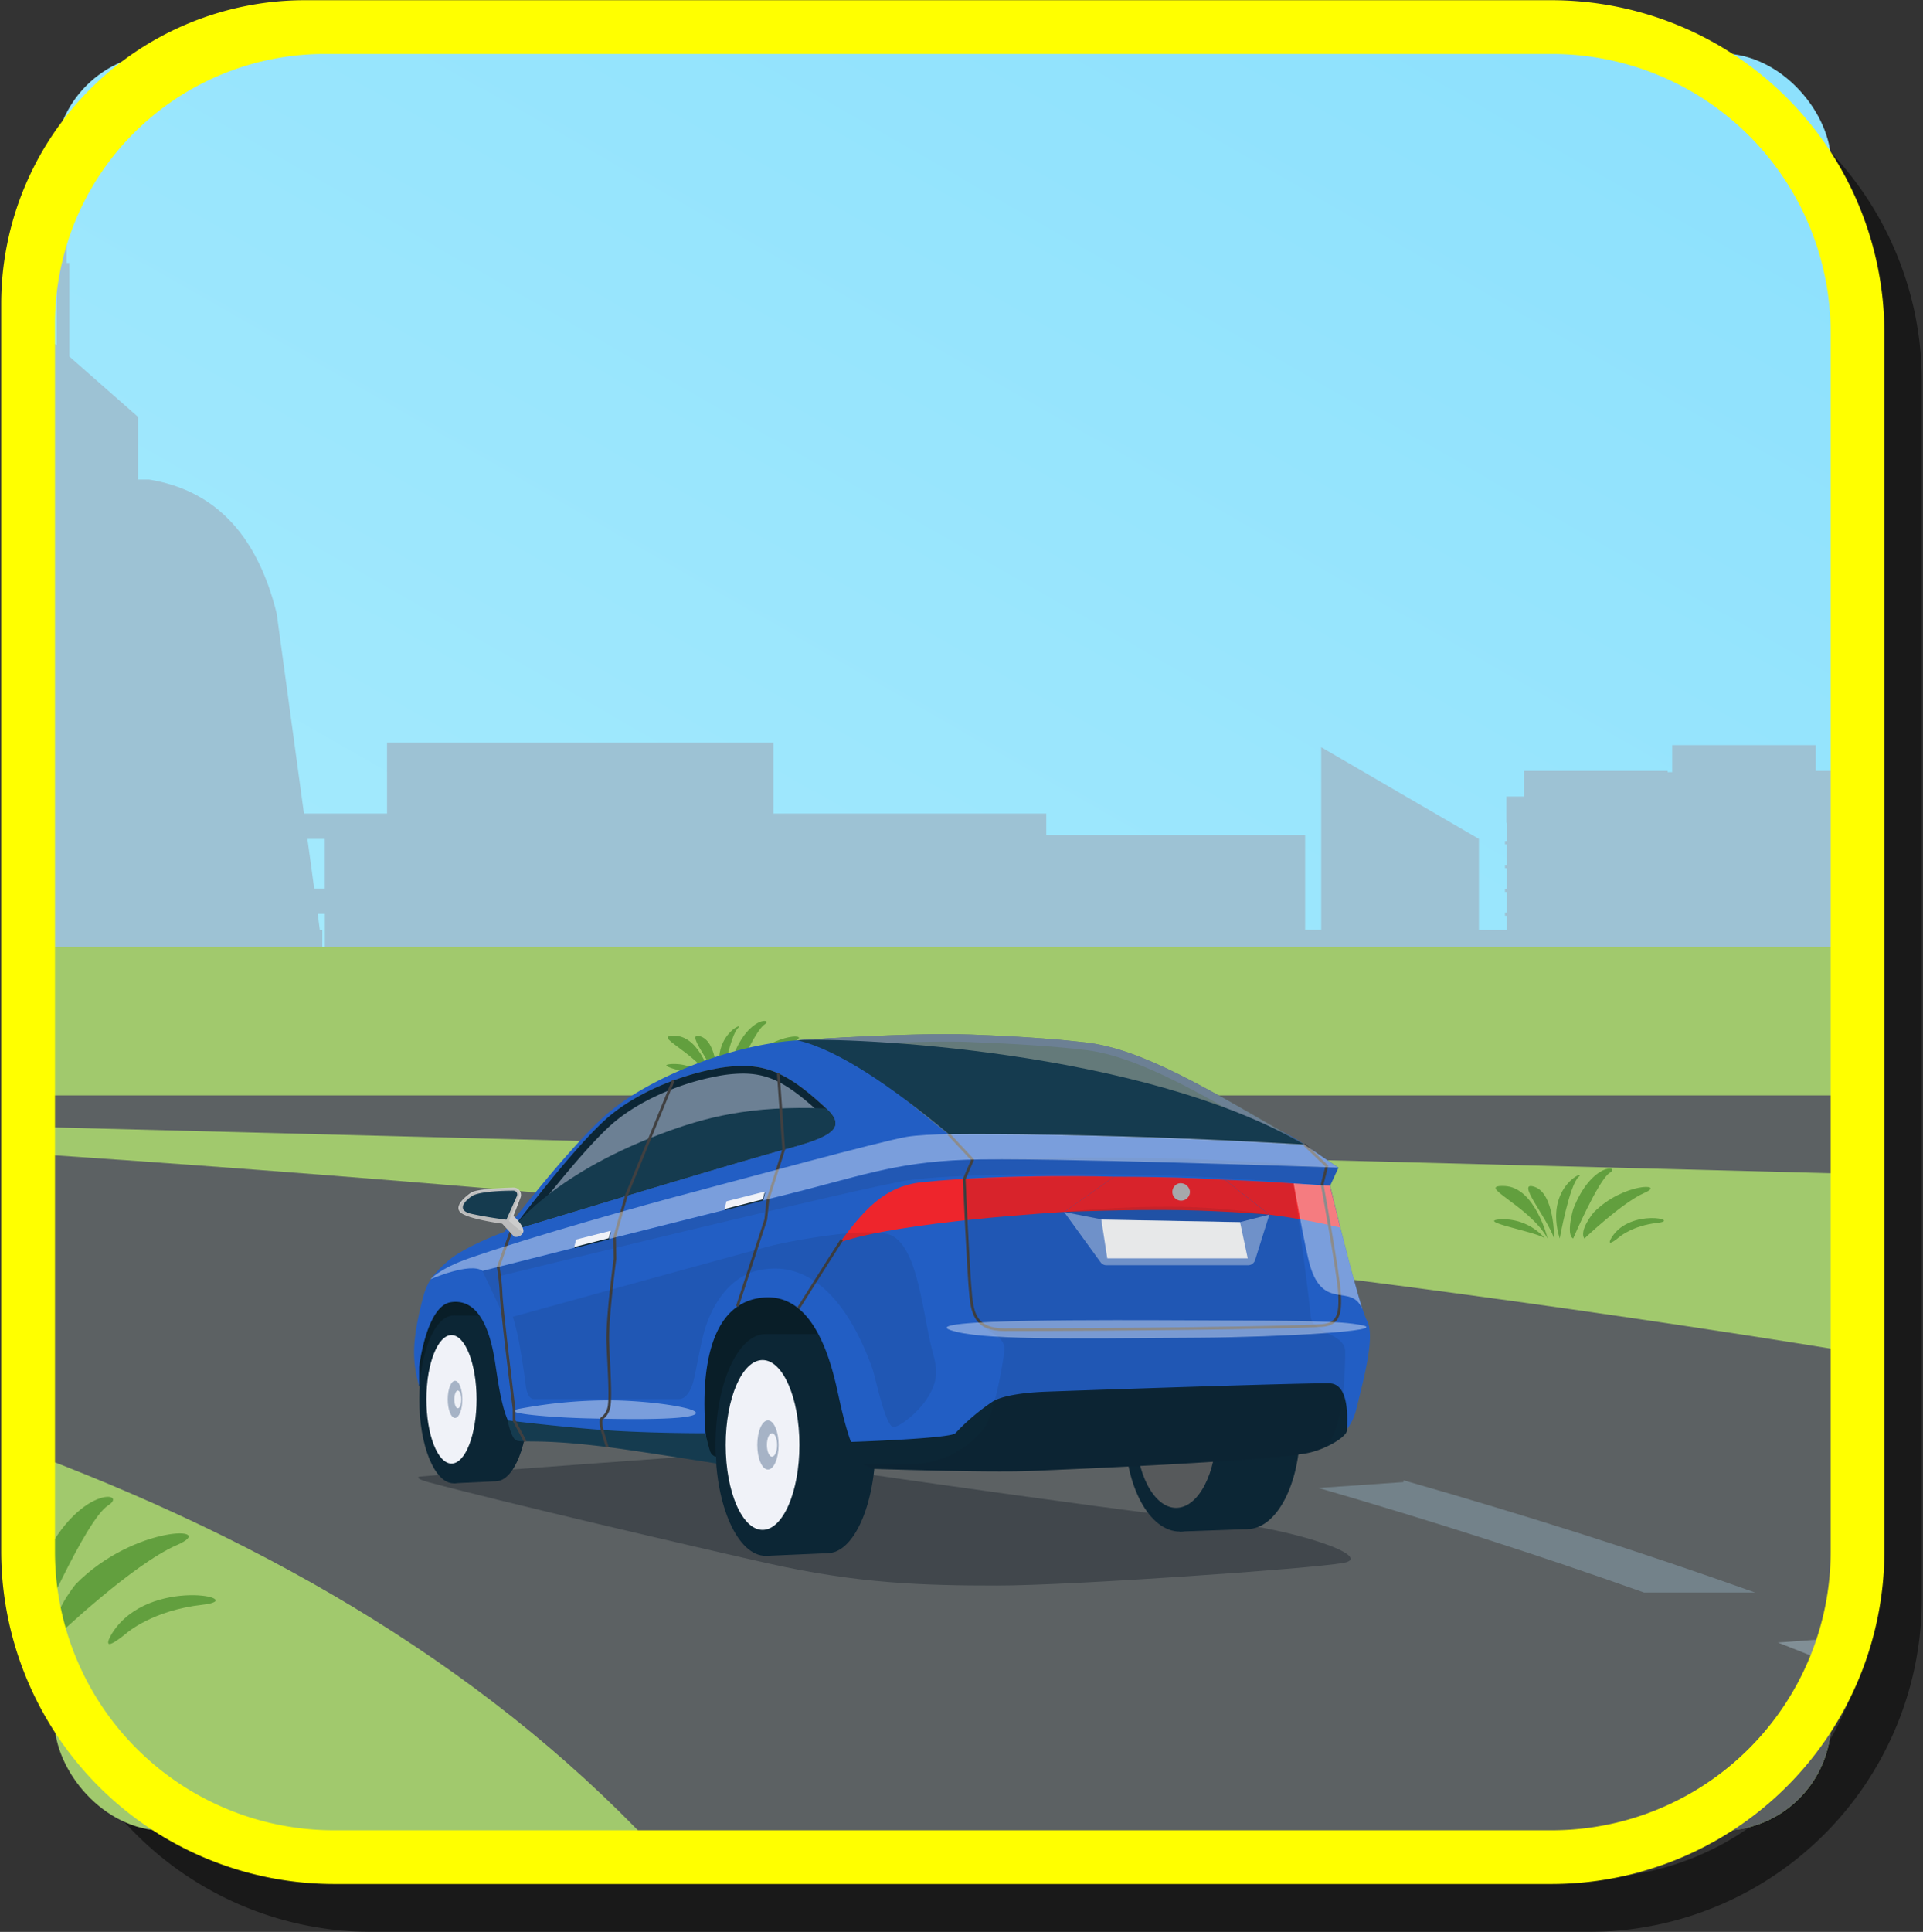<svg id="Layer_1" data-name="Layer 1" xmlns="http://www.w3.org/2000/svg" xmlns:xlink="http://www.w3.org/1999/xlink" width="460" height="462" viewBox="0 0 460 462">
  <rect x="0" y="0" width="460" height="462" fill="#333333" stroke="none"/>
  <defs>
    <style>
      .cls-1, .cls-11, .cls-13, .cls-15, .cls-17, .cls-18, .cls-2, .cls-35, .cls-8 {
        fill: none;
      }

      .cls-2 {
        clip-rule: evenodd;
      }

      .cls-3 {
        opacity: 0.5;
      }

      .cls-4 {
        clip-path: url(#clip-path);
      }

      .cls-5 {
        fill: url(#linear-gradient);
      }

      .cls-6 {
        fill: #9dc2d4;
      }

      .cls-10, .cls-38, .cls-39, .cls-6, .cls-7 {
        fill-rule: evenodd;
      }

      .cls-7 {
        fill: #a1c96d;
      }

      .cls-8 {
        stroke: #75bfa8;
      }

      .cls-11, .cls-13, .cls-15, .cls-17, .cls-18, .cls-8 {
        stroke-miterlimit: 22.93;
        stroke-width: 0px;
      }

      .cls-9 {
        clip-path: url(#clip-path-2);
      }

      .cls-10 {
        fill: #5c6163;
      }

      .cls-11 {
        stroke: #52646e;
      }

      .cls-12 {
        fill: #818f96;
      }

      .cls-13 {
        stroke: #818f96;
      }

      .cls-14 {
        fill: #73828a;
      }

      .cls-15 {
        stroke: #73828a;
      }

      .cls-16 {
        fill: #63747d;
      }

      .cls-17 {
        stroke: #63747d;
      }

      .cls-18 {
        stroke: #677e89;
      }

      .cls-19 {
        opacity: 0.63;
      }

      .cls-20 {
        fill: #3d8723;
      }

      .cls-21 {
        fill: #000b19;
        opacity: 0.3;
      }

      .cls-22 {
        fill: #091e28;
      }

      .cls-23, .cls-38 {
        fill: #0c2635;
      }

      .cls-24, .cls-39 {
        fill: #f0f2f8;
      }

      .cls-25 {
        fill: #a6b3c6;
      }

      .cls-26 {
        fill: #56595b;
      }

      .cls-27 {
        fill: #225ec4;
      }

      .cls-28 {
        fill: #6c8094;
      }

      .cls-29 {
        fill: #153b4f;
      }

      .cls-30 {
        fill: #231f20;
      }

      .cls-30, .cls-36 {
        opacity: 0.1;
      }

      .cls-31 {
        fill: #ee252c;
      }

      .cls-32, .cls-33 {
        fill: #fff;
      }

      .cls-33 {
        opacity: 0.4;
      }

      .cls-34 {
        fill: #647a7a;
      }

      .cls-35 {
        stroke: #404041;
        stroke-linejoin: round;
        stroke-width: 0.65px;
      }

      .cls-36 {
        fill: #0c1b24;
      }

      .cls-37 {
        fill: #a6a8ab;
      }

      .cls-40 {
        fill: #ccc;
      }

      .cls-41 {
        fill: #ff0;
      }
    </style>
    <clipPath id="clip-path">
      <rect class="cls-1" x="13.03" y="12.79" width="424.99" height="424.99" rx="26.14"/>
    </clipPath>
    <linearGradient id="linear-gradient" x1="-225.86" y1="1035.54" x2="663.97" y2="-522.04" gradientUnits="userSpaceOnUse">
      <stop offset="0.2" stop-color="#c5f7fd"/>
      <stop offset="0.34" stop-color="#b3f0fd"/>
      <stop offset="0.66" stop-color="#8ee1fd"/>
      <stop offset="0.83" stop-color="#80dbfd"/>
    </linearGradient>
    <clipPath id="clip-path-2">
      <polygon class="cls-2" points="1110.56 517.65 -379.71 517.65 -379.71 226.47 1110.56 226.47 1110.56 517.65 1110.56 517.65"/>
    </clipPath>
  </defs>
  <g>
    <path class="cls-3" d="M380.15,11.49H81.8A72.64,72.64,0,0,0,9.24,84V382.4A79.65,79.65,0,0,0,88.8,462H380.15a79.65,79.65,0,0,0,79.56-79.55V91A79.65,79.65,0,0,0,380.15,11.49Zm66.7,370.91a66.7,66.7,0,0,1-66.7,66.7H88.8a66.71,66.71,0,0,1-66.71-66.7V88.85A64.51,64.51,0,0,1,86.6,24.34H380.15a66.71,66.71,0,0,1,66.7,66.71Z"/>
    <g class="cls-4">
      <g>
        <rect class="cls-5" x="-402.52" y="-245.66" width="1541.97" height="481.76"/>
        <g>
          <path class="cls-6" d="M16.57,85.24V62.89h-3V82.64l-1.19-1v33.07H6.12v86.62l-9.73,13.1h-8l-52.79-35.84V146.8L-104.29,170v14.82h-7.54v4.83H-106v1.3h-.94v.87h.94v1.74h-11.79v6h-2.44v-9.26h3.12v-1.49h-3.12v-9.27h3.12V178h-3.12v-9.26h3.12v-1.5h-3.12V158h3.12v-1.49h-3.12v-9.26h3.12v-1.5h-3.12v-9.26h3.12V135h-3.12v-8.5h3l.18-23h-33.29l-11.33,8.07h-57v15h2.69V135h-2.6v1.49h2.6v9.26h-2.6v1.5h2.6v9.26h-2.6V158h2.6v9.26h-2.6v1.5h2.6V178h-2.6v1.49h2.6v9.27h-2.6v1.49h2.6v9.26h-2.6V201h2.6v9.25h-2.6v1.5h2.6V221h-2.6v1.49h2.6v3.21h-2.38v-.35H-219v-4.8h.74v-.77H-219V215h.74v-.77H-219v-4.8h.74v-.77H-219v-4.8h.74v-.77H-219v-4.25h.16v-6.18h-7.23v-6h-59.08v6h-7.22v6.18h.16v4.25h-.75v.77h.75v4.8h-.75v.77h.75v4.8h-.75V215h.75v4.8h-.75v.77h.75v2h-7V218.7h.55v-.65h-.55v-3.57h.12v-5.19h-5.31v-5H-347.8v5h-5.31v5.19h.12v3.57h-.55v.65h.55v4h-.55v.66h.55v4h-.55v.65h.55v4h-.55v.65h.55v4h-.55v.65h.55v4h-.55v.65h.55v4h-.55v.66h.55v4h-.55v.65h.55v4h-.55v.65h.55v4h-.55v.65h.55v4h-.55v.66h.55v4h-.55v.65h.55v4h-.55v.65h.55v4h-.55v.65h.55v4.51h-3.4v5h3.4v3.08h-3.4v5h142v-3.91h97.29V289.7h5.24v6.13h44.24l-1.67,8.93h68.1L-3.36,293H.44v-2.7H6.12v7.5H86.79l-.15-1.1h79.5v-3.15h3.68v1.88H357.74v1.75h13.72l-.5,1H552c-10.54-21.32-43.19-37.28-82.77-39.14v-.2h.43V258h-.43v-4.9h.43v-.79h-.43v-4.9h.43v-.79h-.43v-4.9h.43v-.79h-.43V236h.43v-.79h-.43v-4.9h.43v-.79h-.43v-4.9h.43v-.79h-.43V219h.43v-.79h-.43v-4.9h.43v-.79h-.43v-4.9h.43v-.79h-.43v-4.9h.43v-.79h-.43v-4.34h.09v-6.31h-4.2v-6.12H434.35v-6.17H400v6.46h-1.08v-.29H364.55v6.12h-4.2v6.31h.09v4.34H360v.79h.43v4.9H360v.79h.43v4.9H360v.79h.43v4.9H360V219h.43v3.42h-6.66V200.63l-37.73-21.94v43.68H312.2V199.69H250.28v-5.13H185v-17H92.58v17H72.71l-6.53-47.88c-4.84-19.55-15.42-29.54-30.5-32H33l0-15L16.57,85.24Zm-81,99.57Zm-53.36,90v-9.27h-2.44v9.27Zm0-10.76v-9.26h-2.44V264Zm0-10.76V244h-2.44v9.25Zm0-10.75v-9.26h-2.44v9.26Zm0-10.75v-9.27h-2.44v9.27Zm0-10.76v-9.26h-2.44V221Zm0-10.76V201h-2.44v9.25ZM77.11,226.81v-4.39h-.6L76,218.54h1.71v12.54l-.58-4.27Zm.58-14.31H75.16l-1.62-11.87h4.15V212.5ZM14.24,44h1.69v18.9H14.24V44Z"/>
          <path class="cls-6" d="M828,67.79V45.44h-3V65.19l-1.19-1V97.22h-6.29v86.62l-9.74,13.1h-8L747,161.1V129.35l-39.9,23.19v14.82h-7.54v4.83h5.87v1.31h-.94v.86h.94v1.74H693.67v6h-2.44V172.8h3.12v-1.49h-3.12V162h3.12v-1.49h-3.12v-9.26h3.12v-1.5h-3.12v-9.26h3.12V139h-3.12v-9.26h3.12v-1.5h-3.12V119h3.12v-1.49h-3.12V109h3l.18-23H661.15l-11.34,8.07H592.86v15h2.68v8.5H593V119h2.59v9.26H593v1.5h2.59V139H593v1.49h2.59v9.26H593v1.5h2.59v9.26H593V162h2.59v9.27H593v1.49h2.59v9.26H593v1.5h2.59v9.25H593v1.5h2.59v9.26H593v1.49h2.59v3.21h-2.37v-.35h-.75v-4.8h.75v-.77h-.75v-4.8h.75v-.77h-.75V192h.75v-.77h-.75v-4.8h.75v-.77h-.75v-4.25h.16v-6.18h-7.22v-6H526.27v6h-7.22v6.18h.16v4.25h-.74v.77h.74v4.8h-.74V192h.74v4.8h-.74v.77h.74v4.8h-.74v.77h.74v2h-7v-3.85h.55v-.65h-.55V197h.12v-5.19H507v-5.05H463.62v5.05h-5.31V197h.12v3.57h-.55v.65h.55v4h-.55v.66h.55v4h-.55v.66h.55v4h-.55v.65h.55v4h-.55V220h.55v4h-.55v.65h.55v4h-.55v.66h.55v4h-.55v.65h.55v4h-.55v.65h.55v4h-.55v.65h.55v4h-.55v.66h.55v4h-.55v.65h.55v4h-.55v.65h.55v4h-.55v.65h.55v4.51H455v5h3.4v3.08H455v5h142v-3.91h97.29v-3.54h5.24v6.13h44.24l-1.67,8.93h68.1l-2.2-11.79h3.8v-2.7h5.68v7.5h80.67l-.15-1.1h79.5v-3.15h3.67V278h187.93v1.75h13.71c-.17.32-.33.65-.49,1h181c-10.54-21.32-43.19-37.28-82.78-39.14v-.2h.44v-.79h-.44v-4.9h.44v-.79h-.44V230h.44v-.79h-.44v-4.9h.44v-.79h-.44v-4.9h.44v-.79h-.44v-4.9h.44v-.79h-.44v-4.9h.44v-.79h-.44v-4.9h.44v-.79h-.44v-4.9h.44V195h-.44v-4.9h.44v-.79h-.44v-4.9h.44v-.79h-.44V179.3h.09V173h-4.2v-6.12h-30.76V160.7h-34.36v6.46h-1.08v-.29H1176V173h-4.2v6.31h.09v4.34h-.44v.79h.44v4.9h-.44v.79h.44V195h-.44v.79h.44v4.9h-.44v.79h.44v3.42h-6.66V183.18l-37.73-21.93v43.67h-3.85V182.24H1061.7v-5.13H996.43v-17H904v17H884.13l-6.53-47.88c-4.84-19.55-15.43-29.54-30.5-32h-2.64l0-15L828,67.79Zm-81,99.57Zm-53.36,90v-9.26h-2.44v9.26Zm0-10.76v-9.26h-2.44v9.26Zm0-10.76v-9.25h-2.44v9.25Zm0-10.75v-9.26h-2.44v9.26Zm0-10.75v-9.27h-2.44v9.27Zm0-10.76v-9.26h-2.44v9.26Zm0-10.76v-9.25h-2.44v9.25Zm194.86,16.55V205h-.6l-.53-3.88h1.71v12.54l-.58-4.27Zm.58-14.31h-2.53L885,183.18h4.15v11.87ZM825.66,26.54h1.69v18.9h-1.69V26.54Z"/>
          <polygon class="cls-7" points="1110.56 517.65 -379.71 517.65 -379.71 226.47 1110.56 226.47 1110.56 517.65 1110.56 517.65"/>
          <polygon class="cls-8" points="1110.56 517.65 -379.71 517.65 -379.71 226.47 1110.56 226.47 1110.56 517.65 1110.56 517.65"/>
          <g class="cls-9">
            <path class="cls-10" d="M-515.66,260.49c483.28-4,1364.83,47.35,1475.75,275.14H215.89C117.73,288.71-238,295.25-516.29,279.29c0-2,.51-2.56.51-4.59v-2.23l-.7,0-.19-10.22,1,0v-1.76Z"/>
            <path class="cls-11" d="M-515.66,260.49c483.28-4,1364.83,47.35,1475.75,275.14H215.89C117.73,288.71-238,295.25-516.29,279.29c0-2,.51-2.56.51-4.59v-2.23l-.7,0-.19-10.22,1,0v-1.76Z"/>
          </g>
          <path class="cls-12" d="M447.6,391.16c37.65,14.63,72.28,30.69,102.82,48.27H525c-29.79-16.9-63.36-32.42-99.72-46.63l22.31-1.64Z"/>
          <path class="cls-13" d="M447.6,391.16c37.65,14.63,72.28,30.69,102.82,48.27H525c-29.79-16.9-63.36-32.42-99.72-46.63l22.31-1.64Z"/>
          <path class="cls-14" d="M335.74,354c29.08,8.31,57.23,17.24,84.09,26.84H393.26c-25-8.89-51-17.22-77.84-25l20.27-1.4.05-.42Z"/>
          <path class="cls-15" d="M335.74,354c29.08,8.31,57.23,17.24,84.09,26.84H393.26c-25-8.89-51-17.22-77.84-25l20.27-1.4.05-.42Z"/>
          <path class="cls-16" d="M223.3,325.79c27.41,6,54.45,12.53,80.86,19.53H277.61c-26.24-7-53.06-13.49-80.2-19.53Z"/>
          <path class="cls-17" d="M223.3,325.79c27.41,6,54.45,12.53,80.86,19.53H277.61c-26.24-7-53.06-13.49-80.2-19.53Z"/>
          <polygon class="cls-10" points="-284.24 261.95 1110.24 261.95 1110.24 297.9 -284.24 261.95 -284.24 261.95"/>
          <polygon class="cls-18" points="-284.24 261.95 1110.24 261.95 1110.24 297.9 -284.24 261.95 -284.24 261.95"/>
        </g>
        <g class="cls-19">
          <path class="cls-20" d="M30.41,390.44s6.14-5.35,18-6.67-12.73-7-21.5,6.67C26.9,390.44,23,396.53,30.41,390.44Z"/>
          <path class="cls-20" d="M13.73,391.2s18-17.11,28.52-21.68-10.09-4.94-24.13,9.32C18.12,378.84,11.1,387.4,13.73,391.2Z"/>
          <path class="cls-20" d="M8.47,391.2s12-27.76,17.38-31.18-8.61-5.33-17.38,17.3C8.47,377.32,5,389.3,8.47,391.2Z"/>
          <path class="cls-20" d="M2.1,391.2s4.61-25.48,9-29.28S-5.58,366.1,2.1,391.2Z"/>
        </g>
        <g class="cls-19">
          <path class="cls-20" d="M387.37,295.81s3.1-2.7,9.07-3.36-6.42-3.54-10.84,3.36C385.6,295.81,383.61,298.88,387.37,295.81Z"/>
          <path class="cls-20" d="M379,296.19s9.07-8.63,14.38-10.93-5.09-2.49-12.17,4.7C381.17,290,377.63,294.28,379,296.19Z"/>
          <path class="cls-20" d="M376.31,296.19s6-14,8.76-15.72-4.34-2.69-8.76,8.72C376.31,289.19,374.54,295.23,376.31,296.19Z"/>
          <path class="cls-20" d="M373.1,296.19s2.32-12.85,4.53-14.76S369.23,283.54,373.1,296.19Z"/>
          <path class="cls-20" d="M371.77,296.19s.11-10.7-4.65-12.35S369.89,290.82,371.77,296.19Z"/>
          <path class="cls-20" d="M370.22,296.19s-3-12.26-10.29-12.56S365.68,288.14,370.22,296.19Z"/>
          <path class="cls-20" d="M369.59,296.19a13.25,13.25,0,0,0-10.54-4.6C352.41,292,368,294.66,369.59,296.19Z"/>
        </g>
        <g class="cls-19">
          <path class="cls-20" d="M184.81,258a14.82,14.82,0,0,1,7.69-2.85c5.07-.57-5.44-3-9.19,2.85C183.31,258,181.62,260.63,184.81,258Z"/>
          <path class="cls-20" d="M177.68,258.35s7.69-7.31,12.2-9.27-4.32-2.11-10.32,4C179.56,253.07,176.56,256.73,177.68,258.35Z"/>
          <path class="cls-20" d="M175.43,258.35s5.11-11.87,7.43-13.33-3.68-2.28-7.43,7.4C175.43,252.42,173.93,257.54,175.43,258.35Z"/>
          <path class="cls-20" d="M172.71,258.35s2-10.89,3.85-12.52S169.43,247.62,172.71,258.35Z"/>
          <path class="cls-20" d="M171.59,258.35s.09-9.07-3.94-10.47S170,253.8,171.59,258.35Z"/>
          <path class="cls-20" d="M170.27,258.35s-2.53-10.4-8.72-10.64S166.43,251.52,170.27,258.35Z"/>
          <path class="cls-20" d="M169.74,258.35a11.23,11.23,0,0,0-8.94-3.9C155.17,254.78,168.36,257.05,169.74,258.35Z"/>
        </g>
        <path class="cls-21" d="M100.43,353.11c-.5.06-1.12.48,2.09,1.35,17.25,4.63,63.66,15.48,81.34,19.44,21.51,4.82,36.92,5.27,54.68,5.27s74.62-4,82.69-5.38-11.53-8.4-32.76-10.39-114.65-15.75-114.65-15.75S103.2,352.77,100.43,353.11Z"/>
        <g>
          <path class="cls-22" d="M100.26,331.52l21.64,10.41,48.32,6.42,36.45,1.81,56.78-2.83-16.54-42.66-139.12,3.85s-5.9,4.5-7.31,10S100.26,331.52,100.26,331.52Z"/>
          <g>
            <path class="cls-23" d="M209.45,345.23c0,14.47-5.16,26.2-11.52,26.2s-11.52-11.73-11.52-26.2,5.16-26.2,11.52-26.2S209.45,330.76,209.45,345.23Z"/>
            <polygon class="cls-23" points="197.93 319.03 183.46 319.03 183.18 372.07 197.93 371.43 197.93 319.03"/>
            <path class="cls-23" d="M195.15,345.55c0,14.65-5.36,26.52-12,26.52s-12-11.87-12-26.52,5.36-26.52,12-26.52S195.15,330.91,195.15,345.55Z"/>
            <path class="cls-24" d="M191.23,345.55c0,11.22-3.95,20.31-8.82,20.31s-8.82-9.09-8.82-20.31,3.95-20.3,8.82-20.3S191.23,334.34,191.23,345.55Z"/>
            <path class="cls-24" d="M190,345.55c0,10.1-3.48,18.28-7.77,18.28s-7.76-8.18-7.76-18.28,3.47-18.28,7.76-18.28S190,335.46,190,345.55Z"/>
            <polygon class="cls-24" points="181.15 325.89 182.72 342.43 174.74 336.44 174.13 339.94 182.41 346.24 175.72 357.48 176.75 360.55 183.7 348.99 186.41 363.17 187.88 360.62 185.32 346.2 190.91 342.11 190.45 337.97 184.99 342.16 183.46 325.68 181.15 325.89"/>
            <path class="cls-25" d="M186.25,345.55c0,3.25-1.14,5.88-2.55,5.88s-2.55-2.63-2.55-5.88,1.14-5.87,2.55-5.87S186.25,342.31,186.25,345.55Z"/>
            <path class="cls-24" d="M185.89,345.55c0,1.55-.55,2.8-1.22,2.8s-1.22-1.25-1.22-2.8.55-2.8,1.22-2.8S185.89,344,185.89,345.55Z"/>
          </g>
          <g>
            <path class="cls-23" d="M126.49,334.41c0,10.95-3.54,19.82-7.9,19.82s-7.89-8.87-7.89-19.82,3.54-19.81,7.89-19.81S126.49,323.47,126.49,334.41Z"/>
            <polygon class="cls-23" points="118.59 314.6 108.68 314.6 108.49 354.72 118.59 354.23 118.59 314.6"/>
            <path class="cls-23" d="M116.69,334.66c0,11.08-3.67,20.06-8.2,20.06s-8.2-9-8.2-20.06,3.67-20.06,8.2-20.06S116.69,323.58,116.69,334.66Z"/>
            <path class="cls-24" d="M114,334.66C114,343.14,111.3,350,108,350s-6-6.88-6-15.36,2.71-15.36,6-15.36S114,326.18,114,334.66Z"/>
            <path class="cls-24" d="M113.15,334.66c0,7.63-2.38,13.82-5.32,13.82s-5.32-6.19-5.32-13.82,2.39-13.83,5.32-13.83S113.15,327,113.15,334.66Z"/>
            <polygon class="cls-24" points="107.1 319.79 108.17 332.3 102.71 327.76 102.29 330.41 107.96 335.18 103.38 343.68 104.08 346 108.85 337.26 110.7 347.98 111.71 346.05 109.95 335.15 113.79 332.06 113.47 328.93 109.73 332.09 108.68 319.62 107.1 319.79"/>
            <path class="cls-25" d="M110.6,334.66c0,2.45-.79,4.44-1.75,4.44s-1.75-2-1.75-4.44.78-4.45,1.75-4.45S110.6,332.2,110.6,334.66Z"/>
            <path class="cls-24" d="M110.35,334.66c0,1.17-.38,2.12-.84,2.12s-.83-.95-.83-2.12.37-2.12.83-2.12S110.35,333.49,110.35,334.66Z"/>
          </g>
          <g>
            <ellipse class="cls-23" cx="298.36" cy="341.76" rx="12.62" ry="23.91"/>
            <polygon class="cls-23" points="298.36 317.85 282.51 317.85 282.21 366.26 298.36 365.67 298.36 317.85"/>
            <path class="cls-23" d="M295.32,342.06c0,13.36-5.87,24.2-13.11,24.2s-13.11-10.84-13.11-24.2,5.87-24.21,13.11-24.21S295.32,328.69,295.32,342.06Z"/>
            <path class="cls-26" d="M291,342.06c0,10.23-4.33,18.53-9.66,18.53s-9.67-8.3-9.67-18.53,4.33-18.53,9.67-18.53S291,331.82,291,342.06Z"/>
            <path class="cls-26" d="M289.66,342.06c0,9.21-3.81,16.68-8.5,16.68s-8.51-7.47-8.51-16.68,3.81-16.68,8.51-16.68S289.66,332.84,289.66,342.06Z"/>
            <polygon class="cls-26" points="279.98 324.11 281.7 339.21 272.96 333.74 272.29 336.94 281.37 342.68 274.04 352.94 275.16 355.75 282.78 345.19 285.74 358.14 287.35 355.81 284.55 342.65 290.68 338.92 290.17 335.14 284.19 338.96 282.51 323.92 279.98 324.11"/>
            <path class="cls-25" d="M285.57,342.06c0,3-1.25,5.36-2.79,5.36s-2.8-2.4-2.8-5.36,1.26-5.36,2.8-5.36S285.57,339.1,285.57,342.06Z"/>
            <path class="cls-24" d="M285.17,342.06c0,1.41-.59,2.55-1.33,2.55s-1.33-1.14-1.33-2.55.59-2.56,1.33-2.56S285.17,340.65,285.17,342.06Z"/>
          </g>
          <path class="cls-27" d="M100.26,331.52l0-4.62s1.72-14.59,7.57-15.48c7.11-1.08,9.6,7.78,10.62,14.51s2.3,16.27,6,16.82c7.85,1.2,16.89,2.4,25.09,3.17s20.77,2.43,20.77,2.43a15.84,15.84,0,0,1-1.59-6.72c-.23-4.41-2.35-29.92,13.89-31.33,12.49-1.08,16.41,16.21,18,23.61s3.71,14.88,6.15,16.25,14.6,1.47,24.62.93,72.7-3,79-3.76,12.28-3,14.1-10.44S329,319.45,327,315.81s-8.82-32.25-8.82-32.25l2-4.33s-6-4-8.18-5.53c-6.79-4.95-31.16-14.14-37.25-17.26-12.34-6.34-14.3-7.5-31.74-8.26a467.32,467.32,0,0,0-52.4.61c-17,1.17-36.66,9.69-46,18.12s-24,27.7-24,27.7-9.63,3.5-13.61,7.07S102,307,101,311C98.32,321.53,98.74,325.93,100.26,331.52Z"/>
          <path class="cls-28" d="M122.32,294.28s54-16.43,65.68-19.52c11.41-3,14.43-5.21,9.63-9.68-9.79-9.11-15.49-11.62-26.8-9.43-9.13,1.76-19.47,6.12-26.16,12.26C136,275.91,122.32,294.28,122.32,294.28Z"/>
          <path class="cls-23" d="M197.63,265.08c-7.61-7.08-12.75-10.17-20-10.17a35.84,35.84,0,0,0-6.83.74c-9.13,1.76-19.47,6.12-26.16,12.26-8.72,8-22.35,26.37-22.35,26.37s54-16.43,65.68-19.52C199.41,271.73,202.43,269.55,197.63,265.08Zm.37,3.58c0,.07-.23.7-2.32,1.67a53.42,53.42,0,0,1-8.15,2.67c-9.37,2.48-46.35,13.66-60.34,17.9,4.58-5.92,12.84-16.26,18.72-21.65s15.59-9.94,25.27-11.81a34,34,0,0,1,6.48-.71c6.3,0,10.85,2.35,18.73,9.69C198.13,268,198,268.64,198,268.66Z"/>
          <path class="cls-29" d="M122.32,294.28s54-16.43,65.68-19.52c11.41-3,14.43-5.21,9.63-9.68-18.29-.74-28.93,2.09-39.71,6.15C131.27,281.28,122.32,294.28,122.32,294.28Z"/>
          <path class="cls-30" d="M117,307.29,115.44,304s51.91-13.12,70.73-17.77c19.36-4.78,27.35-8.17,44.87-8.84,16.87-.65,39.63-.75,53.26-.24,18.56.68,35.83,2.12,35.83,2.12l-2,4.33s-17.78-1.66-35.5-2.37-54.09-.77-65.74,1.08-97.4,22.85-97.4,22.85l1,9.55Z"/>
          <g>
            <path class="cls-31" d="M254.54,289.84l12-8.44s-25.42-.79-46,1.32c-9.27.95-14.21,7.17-19.65,14.4C215.07,292.09,254.54,289.84,254.54,289.84Z"/>
            <path class="cls-31" d="M293.08,282.16l10.56,8.32a157.81,157.81,0,0,1,16.93,3.08l-2.44-10s-2-.05-6.89-.42C302.31,282.46,293.08,282.16,293.08,282.16Z"/>
            <path class="cls-31" d="M254.54,289.84s16.08-.67,28.07-.44c11.28.22,21,1.08,21,1.08l-10.56-8.32s-4.8-.34-11.72-.54-14.78-.22-14.78-.22Z"/>
          </g>
          <polygon class="cls-32" points="264.87 300.92 298.46 300.92 296.63 292.27 263.45 291.66 264.87 300.92"/>
          <path class="cls-33" d="M145.65,334.89c9.81,0,23.21,2,20.47,3.41s-18.3,1.07-25.81.89-21.75-1.19-16-2.3A115,115,0,0,1,145.65,334.89Z"/>
          <path class="cls-34" d="M312,273.7s-13.49-.87-31.77-1.55c-20.49-.77-39.58-1.07-53.25-.92-11.71-9-26-23.08-36.37-22.44,0,0,26.6-1.92,41.62-1.38,14,.51,22.66,1.33,27.44,1.88C273,250.81,288.16,259.83,312,273.7Z"/>
          <path class="cls-28" d="M259.62,249.29c-4.78-.55-13.46-1.37-27.44-1.88-1.86-.07-3.9-.1-6.05-.1-15.17,0-35.57,1.48-35.57,1.48l.69,0c10.3,0,24.23,13.68,35.68,22.46,2.3,0,4.76,0,7.34,0,12.79,0,28.87.32,45.91,1,18.28.68,31.77,1.55,31.77,1.55C288.16,259.83,273,250.81,259.62,249.29Zm-25.35,20.08c-2.35,0-4.61,0-6.73,0-2.24-1.73-4.55-3.63-7-5.62-6.41-5.25-12.95-10.62-19.12-13.83,7.17-.4,16.7-.81,24.69-.81,2.21,0,4.23,0,6,.09,10.63.39,19.81,1,27.29,1.87,11.7,1.33,25.28,8.84,45,20.34-5.74-.31-14.29-.74-24.2-1.12C263.86,269.71,247.53,269.37,234.27,269.37Z"/>
          <path class="cls-33" d="M254.54,289.84l8.71,12a1.75,1.75,0,0,0,1.43.73h33.86a1.77,1.77,0,0,0,1.69-1.23l3.41-10.88-7,1.79-32.9-.61Z"/>
          <path class="cls-30" d="M296.63,292.27l7-1.79a164,164,0,0,0-21-1.87,250,250,0,0,0-28.07,1.23l8.91,1.82Z"/>
          <g>
            <path class="cls-23" d="M206.52,351.19a12.57,12.57,0,0,1-3.05-6.36s23.8-.79,25.07-2.08a50.82,50.82,0,0,1,8.81-7.5c2.16-1.41,7.06-2.21,12.75-2.43s63-2.19,68-2,4.11,9.63,4.11,11.22-5.51,4.9-10.29,5.6c-13.49,2-54.71,3.66-65.19,4.12S206.52,351.19,206.52,351.19Z"/>
            <path class="cls-29" d="M121.44,339.68s11.6,1.45,22.45,2.27,24.83.8,24.83.8,1,4.05,1.2,4.49a2.12,2.12,0,0,0,1.37,1.14l.07,1.6s-20.16-3.24-27.47-4.1c-16.64-2-19.67-.57-20.74-1.67S121.44,339.68,121.44,339.68Z"/>
          </g>
          <g>
            <path class="cls-35" d="M191,312.85s6-9.56,10.37-16.36"/>
            <path class="cls-35" d="M226.93,271.23l5.72,6.12-2,4.64s.95,22,1.57,28c.45,4.31,1.38,8,8,8,26.42,0,67.34-.43,76-1,4.13-.3,4.44-3.11,4.21-7.67s-4.16-26.1-4.16-26.1l1.12-4.37L312,273.7"/>
            <polyline class="cls-35" points="186.17 256.69 187.47 274.9 183.7 286.8 183.18 291.65 176.37 312.42"/>
            <path class="cls-35" d="M125.63,344.7l-2.66-5v-2.79s-2.72-21.54-3.09-27.23a52,52,0,0,0-.69-6.65l3.13-8.73"/>
            <path class="cls-35" d="M161.07,258.4,149.8,286,147,296l.11,5s-1.93,14.39-1.71,20.09.84,14,.16,15.84a4.27,4.27,0,0,1-1.66,2.33s-.47.8.36,3.53,1,3.29,1,3.29"/>
          </g>
          <path class="cls-33" d="M318.13,283.56l-8.68-.55s2.77,15.72,3.9,19.58c3.23,11.05,9.95,4.1,12.53,10.5C323,303.7,318.13,283.56,318.13,283.56Z"/>
          <path class="cls-36" d="M313.51,314.67c-.29-4.33-4.06-31.66-4.06-31.66-27.33-1.48-47-2.24-78.84-1,0,0,1.27,27,2.39,32s7.84,4.4,7.23,9.27-2.58,15-4.71,18.11a22.75,22.75,0,0,1-17.74,8.76c-8.91,0-11.11,0-11.11,0l2.18,1.11c7.19.24,29.2.91,37.91.53,10.48-.46,51.7-2.15,65.19-4.12a19.47,19.47,0,0,0,4.46-1.27c4.72-2.73,5.37-16.86,5.37-23.14C321.78,318.75,313.79,319,313.51,314.67Z"/>
          <path class="cls-36" d="M221.85,317.76c-1.86-9.75-3.42-19.06-8.11-22.06-4.1-2.62-22,.54-28.7,2.08-3,.68-62.35,17.12-62.35,17.12a59,59,0,0,1,1.79,7.88c.46,2.51,1,6.31,1.34,8.93.23,1.74,1,2.92,1.86,2.87l34.86,0c1.44-.08,2.74-1.81,3.39-4.49.74-3,1.68-9,2.73-12.36,2.51-8,7.31-12.52,12.07-13.77,9.23-2.4,18.94,2,26.31,19.11.66,1.54,1.23,3,1.71,4.44.68,2,3.09,13.8,5,13.75s10.39-6.58,10.16-13.3C223.79,324.85,223,323.91,221.85,317.76Z"/>
          <path class="cls-37" d="M284.62,284.76A2.1,2.1,0,1,1,282,283,2.24,2.24,0,0,1,284.62,284.76Z"/>
          <path class="cls-33" d="M286.36,315.75c25.15.1,34,.09,39.35,1.15,7,1.37-19.4,2.87-38.69,3-32.8.21-52.59.61-59.66-1.81C219.56,315.4,264.29,315.66,286.36,315.75Z"/>
          <path class="cls-33" d="M231,277.35c16.87-.65,89.09,1.88,89.09,1.88L312,273.7S280.25,272,272,271.86c-11.32-.23-45.75-1.54-55.07,0-6.3,1.06-40.5,10.42-51.75,13.38-10.28,2.7-38,10.46-53,15.68-7.09,2.47-9.21,5-9.21,5s9.5-4.15,12.46-2c0,0,51.91-13.12,70.73-17.77C205.53,281.41,213.52,278,231,277.35Z"/>
          <g>
            <polygon class="cls-38" points="182.53 287.12 173.36 289.44 173.83 287.58 183.01 285.26 182.53 287.12"/>
            <polygon class="cls-39" points="182.47 286.82 173.3 289.14 173.77 287.28 182.95 284.96 182.47 286.82"/>
          </g>
          <g>
            <polygon class="cls-38" points="145.68 296.4 137.42 298.49 137.87 296.72 146.13 294.62 145.68 296.4"/>
            <polygon class="cls-39" points="145.62 296.11 137.36 298.21 137.82 296.43 146.08 294.33 145.62 296.11"/>
          </g>
          <path class="cls-40" d="M124.52,286.4a1.75,1.75,0,0,0-1.67-2.38c-3.38.09-9,.36-10.24,1.24s-4.3,3.32-2.26,4.83,9.78,2.55,9.78,2.55l2.84,3.09a1.87,1.87,0,0,0,2.17-1c.52-1.42-2.32-3.95-2.32-3.95Z"/>
          <path class="cls-30" d="M124.12,286.21a1.31,1.31,0,0,0-1.22-1.8c-3,0-8.63.16-10,1.09s-4.28,3.08-2.25,4.59,9.43,2.55,9.43,2.55l2.84,3.09a1.87,1.87,0,0,0,2.17-1c-1.88-1.39-3.36-2.76-3.36-2.76Z"/>
          <path class="cls-29" d="M121.13,291.69l2.51-5.66a.93.93,0,0,0-.07-.87.91.91,0,0,0-.77-.41c-2.67,0-8.41.2-10,1.35-2.13,1.52-3.36,3.45,0,4.19C116.69,291.15,121.13,291.69,121.13,291.69Z"/>
          <path class="cls-29" d="M312,273.7s-13.49-.87-31.77-1.55c-20.49-.77-39.58-1.07-53.25-.92-13.3-11.1-26.4-20.2-36.23-22.45C203.27,248,273,251,312,273.7Z"/>
        </g>
      </g>
    </g>
    <path class="cls-41" d="M371.2.05H72.85A72.63,72.63,0,0,0,.29,72.6V371a79.65,79.65,0,0,0,79.56,79.55H371.2A79.65,79.65,0,0,0,450.76,371V79.6A79.65,79.65,0,0,0,371.2.05ZM437.91,371a66.71,66.71,0,0,1-66.71,66.7H79.85A66.7,66.7,0,0,1,13.15,371V77.41A64.51,64.51,0,0,1,77.66,12.9H371.2a66.71,66.71,0,0,1,66.71,66.7Z"/>
  </g>
</svg>
